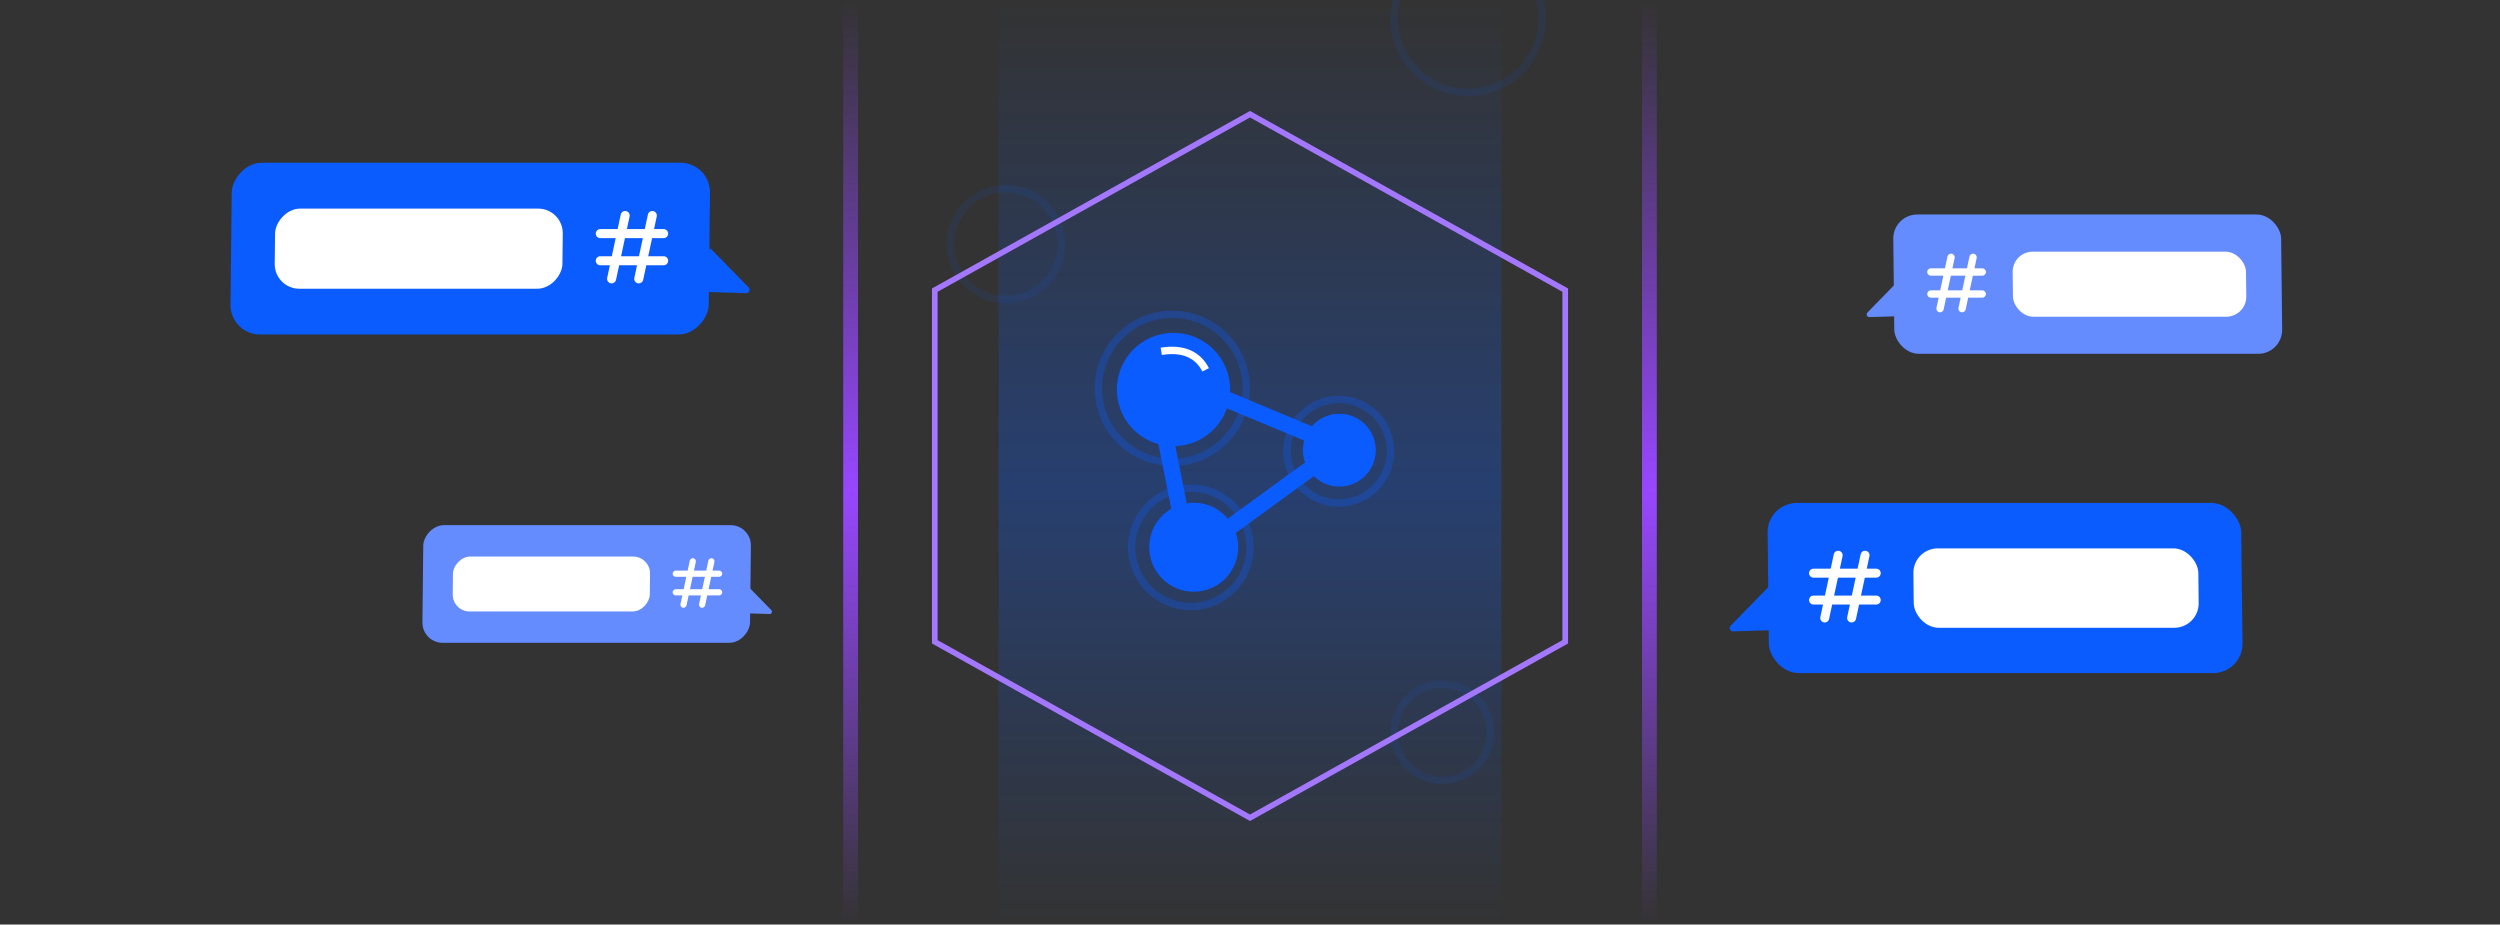 <svg width="338" height="125" viewBox="0 0 338 125" fill="none" xmlns="http://www.w3.org/2000/svg">
<rect x="0" y="0" width="338" height="125" fill="#333333" stroke="none"/>
<g clip-path="url(#clip0_1440_217599)">
<circle opacity="0.3" cx="158.5" cy="52.5" r="10" stroke="#0B5CFF"/>
<circle opacity="0.1" cx="136" cy="33" r="7.5" stroke="#0B5CFF"/>
<circle opacity="0.1" cx="198.5" cy="2.5" r="10" stroke="#0B5CFF"/>
<circle opacity="0.1" cx="195" cy="99" r="6.5" stroke="#0B5CFF"/>
<circle opacity="0.3" cx="181" cy="61" r="7" stroke="#0B5CFF"/>
<circle opacity="0.3" cx="161" cy="74" r="8" stroke="#0B5CFF"/>
<rect opacity="0.5" x="135" width="68" height="125" fill="url(#paint0_linear_1440_217599)"/>
<g clip-path="url(#clip1_1440_217599)">
<path fill-rule="evenodd" clip-rule="evenodd" d="M158.896 60.309C162.125 60.209 164.851 58.111 165.877 55.209L176.329 59.564C176.216 59.977 176.156 60.411 176.156 60.859C176.156 61.445 176.259 62.007 176.446 62.528L166.003 70.123C164.9 68.806 163.243 67.969 161.391 67.969C161.068 67.969 160.752 67.994 160.443 68.043L158.896 60.309ZM167.085 72.04C167.293 72.65 167.406 73.304 167.406 73.984C167.406 77.307 164.713 80 161.391 80C158.068 80 155.375 77.307 155.375 73.984C155.375 71.767 156.575 69.83 158.361 68.786L156.611 60.036C153.375 59.141 151 56.176 151 52.656C151 48.428 154.428 45 158.656 45C162.885 45 166.312 48.428 166.312 52.656C166.312 52.777 166.31 52.898 166.304 53.017L177.367 57.627C178.269 56.592 179.597 55.938 181.078 55.938C183.796 55.938 186 58.141 186 60.859C186 63.578 183.796 65.781 181.078 65.781C179.735 65.781 178.518 65.243 177.63 64.371L167.085 72.04Z" fill="#0B5CFF"/>
<path d="M157 47.501C160 47.001 162 48.001 163 50.001" stroke="white"/>
</g>
<rect x="114" width="2" height="125" fill="url(#paint1_linear_1440_217599)"/>
<rect x="222" width="2" height="125" fill="url(#paint2_linear_1440_217599)"/>
<path fill-rule="evenodd" clip-rule="evenodd" d="M169 15.878L126.764 39.452V86.548L169 110.122L211.236 86.548V39.452L169 15.878ZM212 39L169 15L126 39V87L169 111L212 87V39Z" fill="#A477FF"/>
<path d="M90.309 39.313L96.047 33.575L101.212 38.864C101.495 39.154 101.284 39.646 100.881 39.634L90.309 39.313Z" fill="#0B5CFF"/>
<rect width="64.659" height="23.224" rx="4.044" transform="matrix(-1 0 -0.011 1 96.033 22)" fill="#0B5CFF"/>
<path fill-rule="evenodd" clip-rule="evenodd" d="M85.761 37.574C85.69 37.904 85.9 38.23 86.231 38.3C86.561 38.371 86.886 38.161 86.957 37.83L87.378 35.867H89.724C90.061 35.867 90.335 35.593 90.335 35.255C90.335 34.917 90.061 34.643 89.724 34.643H87.64L88.164 32.196H89.724C90.061 32.196 90.335 31.922 90.335 31.584C90.335 31.247 90.061 30.973 89.724 30.973H88.427L88.792 29.265C88.863 28.935 88.653 28.61 88.322 28.539C87.992 28.468 87.667 28.679 87.596 29.009L87.175 30.973H84.756L85.122 29.265C85.193 28.935 84.982 28.61 84.652 28.539C84.321 28.468 83.996 28.679 83.925 29.009L83.505 30.973H81.159C80.821 30.973 80.547 31.247 80.547 31.584C80.547 31.922 80.821 32.196 81.159 32.196H83.242L82.718 34.643H81.159C80.821 34.643 80.547 34.917 80.547 35.255C80.547 35.593 80.821 35.867 81.159 35.867H82.456L82.09 37.574C82.019 37.904 82.23 38.23 82.56 38.3C82.89 38.371 83.216 38.161 83.286 37.83L83.707 35.867H86.126L85.761 37.574ZM83.969 34.643H86.389L86.913 32.196H84.494L83.969 34.643Z" fill="white"/>
<rect width="38.898" height="10.838" rx="3.37" transform="matrix(-1 0 -0.011 1 76.123 28.201)" fill="white"/>
<path d="M96.809 82.797L100.74 78.866L104.278 82.489C104.472 82.688 104.327 83.025 104.051 83.016L96.809 82.797Z" fill="#648CFE"/>
<rect width="44.294" height="15.909" rx="2.77" transform="matrix(-1 0 -0.011 1 101.55 71)" fill="#648CFE"/>
<path fill-rule="evenodd" clip-rule="evenodd" d="M94.513 81.669C94.465 81.896 94.609 82.118 94.835 82.167C95.061 82.215 95.284 82.071 95.333 81.845L95.621 80.5H97.228C97.459 80.5 97.647 80.312 97.647 80.081C97.647 79.849 97.459 79.662 97.228 79.662H95.8L96.16 77.985H97.228C97.459 77.985 97.647 77.798 97.647 77.566C97.647 77.335 97.459 77.147 97.228 77.147H96.339L96.59 75.978C96.638 75.751 96.494 75.529 96.268 75.48C96.042 75.432 95.819 75.576 95.77 75.802L95.482 77.147H93.825L94.075 75.978C94.124 75.751 93.98 75.529 93.753 75.48C93.527 75.432 93.304 75.576 93.256 75.802L92.968 77.147H91.361C91.129 77.147 90.941 77.335 90.941 77.566C90.941 77.798 91.129 77.985 91.361 77.985H92.788L92.429 79.662H91.361C91.129 79.662 90.941 79.849 90.941 80.081C90.941 80.312 91.129 80.5 91.361 80.5H92.249L91.999 81.669C91.95 81.896 92.094 82.118 92.32 82.167C92.547 82.215 92.77 82.071 92.818 81.845L93.106 80.5H94.764L94.513 81.669ZM93.286 79.662H94.943L95.302 77.985H93.645L93.286 79.662Z" fill="white"/>
<rect width="26.646" height="7.425" rx="2.309" transform="matrix(-1 0 -0.011 1 87.911 75.248)" fill="white"/>
<path d="M261.327 42.609L256.673 37.956L252.484 42.245C252.254 42.481 252.426 42.88 252.753 42.87L261.327 42.609Z" fill="#648CFE"/>
<rect width="52.44" height="18.835" rx="3.28" transform="matrix(1 0 0.011 1 255.936 29)" fill="#648CFE"/>
<path fill-rule="evenodd" clip-rule="evenodd" d="M264.786 41.631C264.728 41.899 264.899 42.162 265.167 42.22C265.435 42.277 265.699 42.106 265.756 41.839L266.097 40.246H268C268.274 40.246 268.496 40.024 268.496 39.75C268.496 39.476 268.274 39.254 268 39.254H266.31L266.735 37.269H268C268.274 37.269 268.496 37.047 268.496 36.773C268.496 36.499 268.274 36.277 268 36.277H266.948L267.245 34.892C267.302 34.624 267.131 34.361 266.864 34.303C266.596 34.246 266.332 34.416 266.274 34.684L265.933 36.277H263.971L264.268 34.892C264.325 34.624 264.154 34.361 263.887 34.303C263.619 34.246 263.355 34.416 263.297 34.684L262.956 36.277H261.054C260.78 36.277 260.557 36.499 260.557 36.773C260.557 37.047 260.78 37.269 261.054 37.269H262.744L262.318 39.254H261.054C260.78 39.254 260.557 39.476 260.557 39.75C260.557 40.024 260.78 40.246 261.054 40.246H262.106L261.809 41.631C261.751 41.899 261.922 42.162 262.19 42.22C262.458 42.277 262.722 42.106 262.779 41.839L263.12 40.246H265.083L264.786 41.631ZM263.333 39.254H265.295L265.721 37.269H263.758L263.333 39.254Z" fill="white"/>
<rect width="31.547" height="8.79" rx="2.733" transform="matrix(1 0 0.011 1 272.084 34.029)" fill="white"/>
<path d="M244.78 85.043L239.098 79.36L233.982 84.598C233.702 84.886 233.911 85.373 234.31 85.36L244.78 85.043Z" fill="#0B5CFF"/>
<rect width="64.035" height="23" rx="4.005" transform="matrix(1 0 0.011 1 238.938 68)" fill="#0B5CFF"/>
<path fill-rule="evenodd" clip-rule="evenodd" d="M249.745 83.424C249.675 83.751 249.883 84.074 250.21 84.144C250.538 84.214 250.86 84.005 250.93 83.678L251.346 81.734H253.67C254.004 81.734 254.275 81.462 254.275 81.128C254.275 80.793 254.004 80.522 253.67 80.522H251.606L252.125 78.098H253.67C254.004 78.098 254.275 77.827 254.275 77.492C254.275 77.158 254.004 76.887 253.67 76.887H252.385L252.747 75.196C252.817 74.869 252.609 74.547 252.282 74.477C251.955 74.406 251.633 74.615 251.563 74.942L251.146 76.887H248.75L249.112 75.196C249.182 74.869 248.974 74.547 248.647 74.477C248.319 74.406 247.997 74.615 247.927 74.942L247.511 76.887H245.187C244.853 76.887 244.581 77.158 244.581 77.492C244.581 77.827 244.853 78.098 245.187 78.098H247.251L246.732 80.522H245.187C244.853 80.522 244.581 80.793 244.581 81.128C244.581 81.462 244.853 81.734 245.187 81.734H246.472L246.11 83.424C246.039 83.751 246.248 84.074 246.575 84.144C246.902 84.214 247.224 84.005 247.294 83.678L247.711 81.734H250.107L249.745 83.424ZM247.971 80.522H250.367L250.886 78.098H248.49L247.971 80.522Z" fill="white"/>
<rect width="38.523" height="10.734" rx="3.338" transform="matrix(1 0 0.011 1 258.656 74.141)" fill="white"/>
</g>
<defs>
<linearGradient id="paint0_linear_1440_217599" x1="169" y1="0" x2="169" y2="125" gradientUnits="userSpaceOnUse">
<stop stop-color="#0B5CFF" stop-opacity="0"/>
<stop offset="0.526" stop-color="#0B5CFF" stop-opacity="0.594"/>
<stop offset="1" stop-color="#0B5CFF" stop-opacity="0"/>
</linearGradient>
<linearGradient id="paint1_linear_1440_217599" x1="115" y1="0" x2="115" y2="125" gradientUnits="userSpaceOnUse">
<stop stop-color="#9747FF" stop-opacity="0"/>
<stop offset="0.531" stop-color="#9747FF"/>
<stop offset="1" stop-color="#9747FF" stop-opacity="0"/>
</linearGradient>
<linearGradient id="paint2_linear_1440_217599" x1="223" y1="0" x2="223" y2="125" gradientUnits="userSpaceOnUse">
<stop stop-color="#9747FF" stop-opacity="0"/>
<stop offset="0.531" stop-color="#9747FF"/>
<stop offset="1" stop-color="#9747FF" stop-opacity="0"/>
</linearGradient>
<clipPath id="clip0_1440_217599">
<rect width="338" height="125" fill="white"/>
</clipPath>
<clipPath id="clip1_1440_217599">
<rect width="35" height="35" fill="white" transform="translate(151 45)"/>
</clipPath>
</defs>
</svg>
